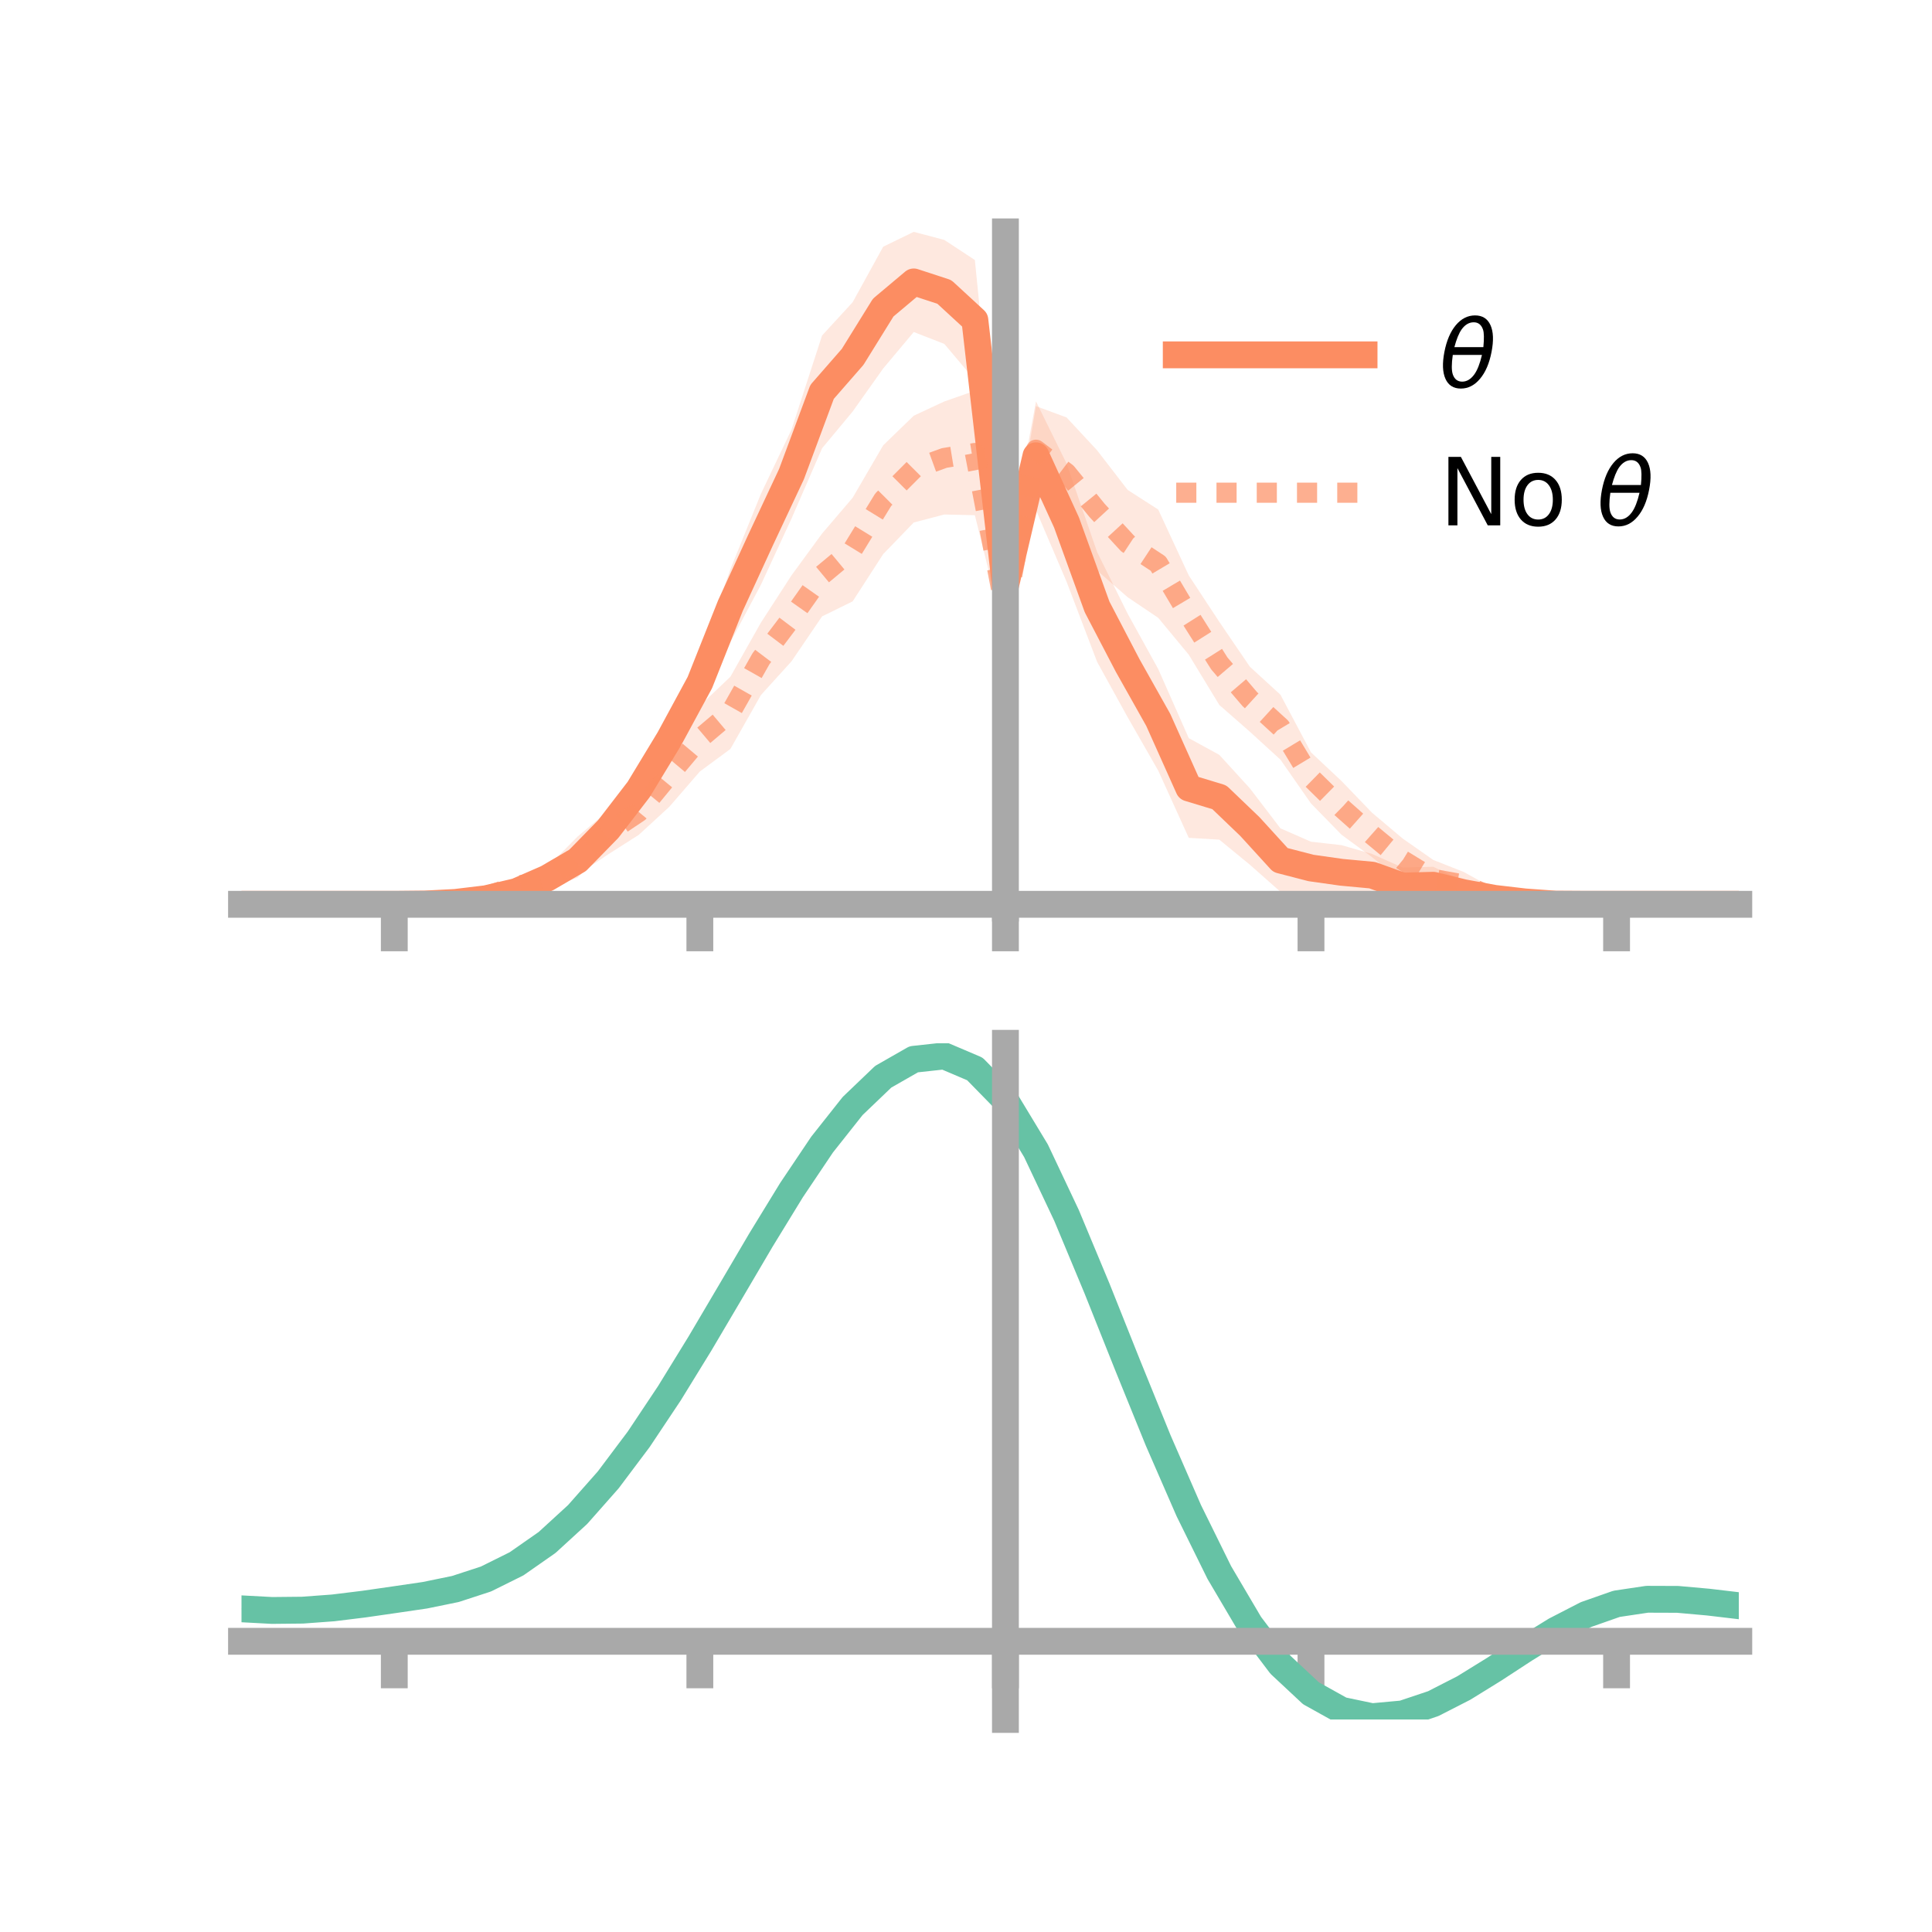 <?xml version="1.0" encoding="utf-8" standalone="no"?>
<!DOCTYPE svg PUBLIC "-//W3C//DTD SVG 1.1//EN"
  "http://www.w3.org/Graphics/SVG/1.1/DTD/svg11.dtd">
<!-- Created with matplotlib (https://matplotlib.org/) -->
<svg height="144pt" version="1.1" viewBox="0 0 144 144" width="144pt" xmlns="http://www.w3.org/2000/svg" xmlns:xlink="http://www.w3.org/1999/xlink">
 <defs>
  <style type="text/css">*{stroke-linecap:butt;stroke-linejoin:round;}</style>
 </defs>
 <g id="figure_1">
  <g id="patch_1">
   <path d="M 0 144 
L 144 144 
L 144 0 
L 0 0 
z
" style="fill:none;"/>
  </g>
  <g id="axes_1">
   <g id="patch_2">
    <path d="M 18 67.68 
L 129.6 67.68 
L 129.6 17.28 
L 18 17.28 
z
" style="fill:none;"/>
   </g>
   <g id="PolyCollection_1">
    <path clip-path="url(#p8f24576adc)" d="M 18 67.403 
L 18 67.403 
L 20.278 67.403 
L 22.555 67.403 
L 24.833 67.403 
L 27.11 67.403 
L 29.388 67.403 
L 31.665 67.294 
L 33.943 66.998 
L 36.22 66.577 
L 38.498 65.862 
L 40.776 64.638 
L 43.053 62.844 
L 45.331 60.421 
L 47.608 57.293 
L 49.886 53.154 
L 52.163 48.898 
L 54.441 42.424 
L 56.718 36.8 
L 58.996 32.018 
L 61.273 25.006 
L 63.551 22.527 
L 65.829 18.388 
L 68.106 17.28 
L 70.384 17.883 
L 72.661 19.379 
L 74.939 42.198 
L 77.216 29.916 
L 79.494 34.544 
L 81.771 41.143 
L 84.049 45.742 
L 86.327 49.867 
L 88.604 55.017 
L 90.882 56.264 
L 93.159 58.759 
L 95.437 61.741 
L 97.714 62.736 
L 99.992 62.993 
L 102.269 63.651 
L 104.547 64.663 
L 106.824 64.602 
L 109.102 65.699 
L 111.38 66.332 
L 113.657 66.765 
L 115.935 67.132 
L 118.212 67.311 
L 120.49 67.403 
L 122.767 67.403 
L 125.045 67.403 
L 127.322 67.403 
L 129.6 67.403 
L 129.6 67.403 
L 129.6 67.403 
L 127.322 67.403 
L 125.045 67.403 
L 122.767 67.403 
L 120.49 67.404 
L 118.212 67.492 
L 115.935 67.645 
L 113.657 67.68 
L 111.38 67.582 
L 109.102 67.38 
L 106.824 67.36 
L 104.547 67.42 
L 102.269 66.803 
L 99.992 67.04 
L 97.714 66.651 
L 95.437 66.467 
L 93.159 64.454 
L 90.882 62.583 
L 88.604 62.449 
L 86.327 57.436 
L 84.049 53.459 
L 81.771 49.329 
L 79.494 43.352 
L 77.216 38.024 
L 74.939 45.158 
L 72.661 28.332 
L 70.384 25.634 
L 68.106 24.747 
L 65.829 27.463 
L 63.551 30.674 
L 61.273 33.412 
L 58.996 38.649 
L 56.718 43.575 
L 54.441 47.863 
L 52.163 52.848 
L 49.886 56.997 
L 47.608 60.379 
L 45.331 63.171 
L 43.053 65.409 
L 40.776 66.275 
L 38.498 67.041 
L 36.22 67.396 
L 33.943 67.525 
L 31.665 67.466 
L 29.388 67.403 
L 27.11 67.403 
L 24.833 67.403 
L 22.555 67.403 
L 20.278 67.403 
L 18 67.403 
z
" style="fill:#fc8d62;fill-opacity:0.2;"/>
   </g>
   <g id="PolyCollection_2">
    <path clip-path="url(#p8f24576adc)" d="M 18 67.403 
L 18 67.403 
L 20.278 67.403 
L 22.555 67.403 
L 24.833 67.403 
L 27.11 67.403 
L 29.388 67.403 
L 31.665 67.263 
L 33.943 66.971 
L 36.22 66.394 
L 38.498 65.36 
L 40.776 64.648 
L 43.053 62.351 
L 45.331 60.428 
L 47.608 58.833 
L 49.886 55.386 
L 52.163 52.604 
L 54.441 50.438 
L 56.718 46.4 
L 58.996 42.881 
L 61.273 39.769 
L 63.551 37.1 
L 65.829 33.19 
L 68.106 30.984 
L 70.384 29.923 
L 72.661 29.126 
L 74.939 43.588 
L 77.216 30.272 
L 79.494 31.113 
L 81.771 33.563 
L 84.049 36.516 
L 86.327 37.978 
L 88.604 42.889 
L 90.882 46.352 
L 93.159 49.694 
L 95.437 51.781 
L 97.714 56.077 
L 99.992 58.216 
L 102.269 60.581 
L 104.547 62.499 
L 106.824 64.093 
L 109.102 64.994 
L 111.38 66.253 
L 113.657 66.739 
L 115.935 67.089 
L 118.212 67.32 
L 120.49 67.403 
L 122.767 67.403 
L 125.045 67.403 
L 127.322 67.403 
L 129.6 67.403 
L 129.6 67.403 
L 129.6 67.403 
L 127.322 67.403 
L 125.045 67.403 
L 122.767 67.403 
L 120.49 67.404 
L 118.212 67.496 
L 115.935 67.637 
L 113.657 67.586 
L 111.38 67.628 
L 109.102 66.871 
L 106.824 66.928 
L 104.547 65.738 
L 102.269 63.892 
L 99.992 62.218 
L 97.714 59.886 
L 95.437 56.62 
L 93.159 54.539 
L 90.882 52.545 
L 88.604 48.799 
L 86.327 46.049 
L 84.049 44.513 
L 81.771 42.524 
L 79.494 39.388 
L 77.216 36.769 
L 74.939 47.573 
L 72.661 38.402 
L 70.384 38.347 
L 68.106 38.944 
L 65.829 41.299 
L 63.551 44.823 
L 61.273 45.942 
L 58.996 49.29 
L 56.718 51.801 
L 54.441 55.821 
L 52.163 57.504 
L 49.886 60.134 
L 47.608 62.227 
L 45.331 63.677 
L 43.053 65.207 
L 40.776 66.523 
L 38.498 66.721 
L 36.22 67.214 
L 33.943 67.486 
L 31.665 67.473 
L 29.388 67.403 
L 27.11 67.403 
L 24.833 67.403 
L 22.555 67.403 
L 20.278 67.403 
L 18 67.403 
z
" style="fill:#fc8d62;fill-opacity:0.2;"/>
   </g>
   <g id="matplotlib.axis_1">
    <g id="xtick_1">
     <g id="line2d_1">
      <defs>
       <path d="M 0 0 
L 0 3.5 
" id="m5303065172" style="stroke:#a9a9a9;stroke-width:2;"/>
      </defs>
      <g>
       <use style="fill:#a9a9a9;stroke:#a9a9a9;stroke-width:2;" x="29.388" xlink:href="#m5303065172" y="67.403"/>
      </g>
     </g>
    </g>
    <g id="xtick_2">
     <g id="line2d_2">
      <g>
       <use style="fill:#a9a9a9;stroke:#a9a9a9;stroke-width:2;" x="52.163" xlink:href="#m5303065172" y="67.403"/>
      </g>
     </g>
    </g>
    <g id="xtick_3">
     <g id="line2d_3">
      <g>
       <use style="fill:#a9a9a9;stroke:#a9a9a9;stroke-width:2;" x="74.939" xlink:href="#m5303065172" y="67.403"/>
      </g>
     </g>
    </g>
    <g id="xtick_4">
     <g id="line2d_4">
      <g>
       <use style="fill:#a9a9a9;stroke:#a9a9a9;stroke-width:2;" x="97.714" xlink:href="#m5303065172" y="67.403"/>
      </g>
     </g>
    </g>
    <g id="xtick_5">
     <g id="line2d_5">
      <g>
       <use style="fill:#a9a9a9;stroke:#a9a9a9;stroke-width:2;" x="120.49" xlink:href="#m5303065172" y="67.403"/>
      </g>
     </g>
    </g>
   </g>
   <g id="matplotlib.axis_2"/>
   <g id="line2d_6">
    <path clip-path="url(#p8f24576adc)" d="M 18 67.403 
L 20.278 67.403 
L 22.555 67.403 
L 24.833 67.403 
L 27.11 67.403 
L 29.388 67.403 
L 31.665 67.38 
L 33.943 67.261 
L 36.22 66.987 
L 38.498 66.452 
L 40.776 65.457 
L 43.053 64.127 
L 45.331 61.796 
L 47.608 58.836 
L 49.886 55.076 
L 52.163 50.873 
L 54.441 45.144 
L 56.718 40.188 
L 58.996 35.333 
L 61.273 29.209 
L 63.551 26.6 
L 65.829 22.926 
L 68.106 21.013 
L 70.384 21.758 
L 72.661 23.855 
L 74.939 43.678 
L 77.216 33.97 
L 79.494 38.948 
L 81.771 45.236 
L 84.049 49.601 
L 86.327 53.652 
L 88.604 58.733 
L 90.882 59.424 
L 93.159 61.607 
L 95.437 64.104 
L 97.714 64.694 
L 99.992 65.016 
L 102.269 65.227 
L 104.547 66.042 
L 106.824 65.981 
L 109.102 66.54 
L 111.38 66.957 
L 113.657 67.223 
L 115.935 67.388 
L 118.212 67.402 
L 120.49 67.403 
L 122.767 67.403 
L 125.045 67.403 
L 127.322 67.403 
L 129.6 67.403 
" style="fill:none;stroke:#fc8d62;stroke-linecap:square;stroke-width:2;"/>
   </g>
   <g id="line2d_7">
    <path clip-path="url(#p8f24576adc)" d="M 18 67.403 
L 20.278 67.403 
L 22.555 67.403 
L 24.833 67.403 
L 27.11 67.403 
L 29.388 67.403 
L 31.665 67.368 
L 33.943 67.229 
L 36.22 66.804 
L 38.498 66.041 
L 40.776 65.585 
L 43.053 63.779 
L 45.331 62.052 
L 47.608 60.53 
L 49.886 57.76 
L 52.163 55.054 
L 54.441 53.129 
L 56.718 49.101 
L 58.996 46.086 
L 61.273 42.855 
L 63.551 40.961 
L 65.829 37.245 
L 68.106 34.964 
L 70.384 34.135 
L 72.661 33.764 
L 74.939 45.58 
L 77.216 33.521 
L 79.494 35.251 
L 81.771 38.044 
L 84.049 40.515 
L 86.327 42.013 
L 88.604 45.844 
L 90.882 49.449 
L 93.159 52.116 
L 95.437 54.2 
L 97.714 57.981 
L 99.992 60.217 
L 102.269 62.237 
L 104.547 64.118 
L 106.824 65.511 
L 109.102 65.932 
L 111.38 66.94 
L 113.657 67.163 
L 115.935 67.363 
L 118.212 67.408 
L 120.49 67.403 
L 122.767 67.403 
L 125.045 67.403 
L 127.322 67.403 
L 129.6 67.403 
" style="fill:none;stroke:#fc8d62;stroke-dasharray:1.5,1.5;stroke-dashoffset:0;stroke-opacity:0.7;stroke-width:1.5;"/>
   </g>
   <g id="patch_3">
    <path d="M 74.939 67.68 
L 74.939 17.28 
" style="fill:none;stroke:#a9a9a9;stroke-linecap:square;stroke-linejoin:miter;stroke-width:2;"/>
   </g>
   <g id="patch_4">
    <path d="M 129.6 67.68 
L 129.6 17.28 
" style="fill:none;"/>
   </g>
   <g id="patch_5">
    <path d="M 18 67.403 
L 129.6 67.403 
" style="fill:none;stroke:#a9a9a9;stroke-linecap:square;stroke-linejoin:miter;stroke-width:2;"/>
   </g>
   <g id="patch_6">
    <path d="M 18 17.28 
L 129.6 17.28 
" style="fill:none;"/>
   </g>
   <g id="legend_1">
    <g id="line2d_8">
     <path d="M 87.67 26.449 
L 101.67 26.449 
" style="fill:none;stroke:#fc8d62;stroke-linecap:square;stroke-width:2;"/>
    </g>
    <g id="line2d_9"/>
    <g id="text_1">
     <!-- $\theta$ -->
     <g transform="translate(107.27 28.899)scale(0.07 -0.07)">
      <defs>
       <path d="M 45.516 34.672 
L 14.453 34.672 
Q 12.359 20.062 14.5 13.875 
Q 17.188 6.25 24.469 6.25 
Q 31.781 6.25 37.359 13.922 
Q 42.234 20.656 45.516 34.672 
z
M 47.016 42.969 
Q 48.344 56.844 46.625 61.719 
Q 43.953 69.438 36.766 69.438 
Q 29.297 69.438 23.828 61.812 
Q 19.531 55.672 16.156 42.969 
z
M 38.188 76.766 
Q 49.906 76.766 54.594 66.406 
Q 59.281 56.109 55.719 37.844 
Q 52.203 19.625 43.453 9.281 
Q 34.766 -1.125 23.047 -1.125 
Q 11.281 -1.125 6.641 9.281 
Q 2 19.625 5.516 37.844 
Q 9.078 56.109 17.719 66.406 
Q 26.422 76.766 38.188 76.766 
z
" id="DejaVuSans-Oblique-952"/>
      </defs>
      <use transform="translate(0 0.234)" xlink:href="#DejaVuSans-Oblique-952"/>
     </g>
    </g>
    <g id="line2d_10">
     <path d="M 87.67 36.724 
L 101.67 36.724 
" style="fill:none;stroke:#fc8d62;stroke-dasharray:1.5,1.5;stroke-dashoffset:0;stroke-opacity:0.7;stroke-width:1.5;"/>
    </g>
    <g id="line2d_11"/>
    <g id="text_2">
     <!-- No $\theta$ -->
     <g transform="translate(107.27 39.174)scale(0.07 -0.07)">
      <defs>
       <path d="M 9.812 72.906 
L 23.094 72.906 
L 55.422 11.922 
L 55.422 72.906 
L 64.984 72.906 
L 64.984 0 
L 51.703 0 
L 19.391 60.984 
L 19.391 0 
L 9.812 0 
z
" id="DejaVuSans-78"/>
       <path d="M 30.609 48.391 
Q 23.391 48.391 19.188 42.75 
Q 14.984 37.109 14.984 27.297 
Q 14.984 17.484 19.156 11.844 
Q 23.344 6.203 30.609 6.203 
Q 37.797 6.203 41.984 11.859 
Q 46.188 17.531 46.188 27.297 
Q 46.188 37.016 41.984 42.703 
Q 37.797 48.391 30.609 48.391 
z
M 30.609 56 
Q 42.328 56 49.016 48.375 
Q 55.719 40.766 55.719 27.297 
Q 55.719 13.875 49.016 6.219 
Q 42.328 -1.422 30.609 -1.422 
Q 18.844 -1.422 12.172 6.219 
Q 5.516 13.875 5.516 27.297 
Q 5.516 40.766 12.172 48.375 
Q 18.844 56 30.609 56 
z
" id="DejaVuSans-111"/>
       <path id="DejaVuSans-32"/>
      </defs>
      <use transform="translate(0 0.234)" xlink:href="#DejaVuSans-78"/>
      <use transform="translate(74.805 0.234)" xlink:href="#DejaVuSans-111"/>
      <use transform="translate(135.986 0.234)" xlink:href="#DejaVuSans-32"/>
      <use transform="translate(167.773 0.234)" xlink:href="#DejaVuSans-Oblique-952"/>
     </g>
    </g>
   </g>
  </g>
  <g id="axes_2">
   <g id="patch_7">
    <path d="M 18 128.16 
L 129.6 128.16 
L 129.6 77.76 
L 18 77.76 
z
" style="fill:none;"/>
   </g>
   <g id="PolyCollection_3">
    <path clip-path="url(#p354348318b)" d="M 18 119.957 
L 18 119.867 
L 20.278 119.995 
L 22.555 119.97 
L 24.833 119.792 
L 27.11 119.5 
L 29.388 119.161 
L 31.665 118.817 
L 33.943 118.341 
L 36.22 117.587 
L 38.498 116.441 
L 40.776 114.827 
L 43.053 112.703 
L 45.331 110.072 
L 47.608 106.97 
L 49.886 103.473 
L 52.163 99.684 
L 54.441 95.732 
L 56.718 91.77 
L 58.996 87.967 
L 61.273 84.504 
L 63.551 81.566 
L 65.829 79.341 
L 68.106 78.014 
L 70.384 77.76 
L 72.661 78.744 
L 74.939 81.111 
L 77.216 84.929 
L 79.494 89.82 
L 81.771 95.36 
L 84.049 101.152 
L 86.327 106.847 
L 88.604 112.155 
L 90.882 116.85 
L 93.159 120.772 
L 95.437 123.826 
L 97.714 125.981 
L 99.992 127.262 
L 102.269 127.746 
L 104.547 127.544 
L 106.824 126.793 
L 109.102 125.646 
L 111.38 124.261 
L 113.657 122.799 
L 115.935 121.413 
L 118.212 120.252 
L 120.49 119.457 
L 122.767 119.119 
L 125.045 119.132 
L 127.322 119.345 
L 129.6 119.625 
L 129.6 119.738 
L 129.6 119.738 
L 127.322 119.48 
L 125.045 119.284 
L 122.767 119.282 
L 120.49 119.624 
L 118.212 120.428 
L 115.935 121.615 
L 113.657 123.042 
L 111.38 124.553 
L 109.102 125.983 
L 106.824 127.167 
L 104.547 127.943 
L 102.269 128.16 
L 99.992 127.691 
L 97.714 126.436 
L 95.437 124.335 
L 93.159 121.37 
L 90.882 117.572 
L 88.604 113.027 
L 86.327 107.886 
L 84.049 102.365 
L 81.771 96.744 
L 79.494 91.362 
L 77.216 86.608 
L 74.939 82.898 
L 72.661 80.602 
L 70.384 79.648 
L 68.106 79.891 
L 65.829 81.168 
L 63.551 83.304 
L 61.273 86.12 
L 58.996 89.436 
L 56.718 93.071 
L 54.441 96.854 
L 52.163 100.624 
L 49.886 104.238 
L 47.608 107.575 
L 45.331 110.539 
L 43.053 113.062 
L 40.776 115.109 
L 38.498 116.676 
L 36.22 117.793 
L 33.943 118.527 
L 31.665 118.985 
L 29.388 119.31 
L 27.11 119.626 
L 24.833 119.893 
L 22.555 120.051 
L 20.278 120.072 
L 18 119.957 
z
" style="fill:#66c2a5;fill-opacity:0.2;"/>
   </g>
   <g id="matplotlib.axis_3">
    <g id="xtick_6">
     <g id="line2d_12">
      <g>
       <use style="fill:#a9a9a9;stroke:#a9a9a9;stroke-width:2;" x="29.388" xlink:href="#m5303065172" y="122.332"/>
      </g>
     </g>
    </g>
    <g id="xtick_7">
     <g id="line2d_13">
      <g>
       <use style="fill:#a9a9a9;stroke:#a9a9a9;stroke-width:2;" x="52.163" xlink:href="#m5303065172" y="122.332"/>
      </g>
     </g>
    </g>
    <g id="xtick_8">
     <g id="line2d_14">
      <g>
       <use style="fill:#a9a9a9;stroke:#a9a9a9;stroke-width:2;" x="74.939" xlink:href="#m5303065172" y="122.332"/>
      </g>
     </g>
    </g>
    <g id="xtick_9">
     <g id="line2d_15">
      <g>
       <use style="fill:#a9a9a9;stroke:#a9a9a9;stroke-width:2;" x="97.714" xlink:href="#m5303065172" y="122.332"/>
      </g>
     </g>
    </g>
    <g id="xtick_10">
     <g id="line2d_16">
      <g>
       <use style="fill:#a9a9a9;stroke:#a9a9a9;stroke-width:2;" x="120.49" xlink:href="#m5303065172" y="122.332"/>
      </g>
     </g>
    </g>
   </g>
   <g id="matplotlib.axis_4"/>
   <g id="line2d_17">
    <path clip-path="url(#p354348318b)" d="M 18 119.912 
L 20.278 120.034 
L 22.555 120.011 
L 24.833 119.843 
L 27.11 119.563 
L 29.388 119.235 
L 31.665 118.901 
L 33.943 118.434 
L 36.22 117.69 
L 38.498 116.559 
L 40.776 114.968 
L 43.053 112.883 
L 45.331 110.305 
L 47.608 107.273 
L 49.886 103.856 
L 52.163 100.154 
L 54.441 96.293 
L 56.718 92.421 
L 58.996 88.702 
L 61.273 85.312 
L 63.551 82.435 
L 65.829 80.255 
L 68.106 78.953 
L 70.384 78.704 
L 72.661 79.673 
L 74.939 82.004 
L 77.216 85.769 
L 79.494 90.591 
L 81.771 96.052 
L 84.049 101.759 
L 86.327 107.367 
L 88.604 112.591 
L 90.882 117.211 
L 93.159 121.071 
L 95.437 124.081 
L 97.714 126.208 
L 99.992 127.476 
L 102.269 127.953 
L 104.547 127.743 
L 106.824 126.98 
L 109.102 125.815 
L 111.38 124.407 
L 113.657 122.92 
L 115.935 121.514 
L 118.212 120.34 
L 120.49 119.54 
L 122.767 119.2 
L 125.045 119.208 
L 127.322 119.412 
L 129.6 119.681 
" style="fill:none;stroke:#66c2a5;stroke-linecap:square;stroke-width:2;"/>
   </g>
   <g id="patch_8">
    <path d="M 74.939 128.16 
L 74.939 77.76 
" style="fill:none;stroke:#a9a9a9;stroke-linecap:square;stroke-linejoin:miter;stroke-width:2;"/>
   </g>
   <g id="patch_9">
    <path d="M 129.6 128.16 
L 129.6 77.76 
" style="fill:none;"/>
   </g>
   <g id="patch_10">
    <path d="M 18 122.332 
L 129.6 122.332 
" style="fill:none;stroke:#a9a9a9;stroke-linecap:square;stroke-linejoin:miter;stroke-width:2;"/>
   </g>
   <g id="patch_11">
    <path d="M 18 77.76 
L 129.6 77.76 
" style="fill:none;"/>
   </g>
  </g>
 </g>
 <defs>
  <clipPath id="p8f24576adc">
   <rect height="50.4" width="111.6" x="18" y="17.28"/>
  </clipPath>
  <clipPath id="p354348318b">
   <rect height="50.4" width="111.6" x="18" y="77.76"/>
  </clipPath>
 </defs>
</svg>

